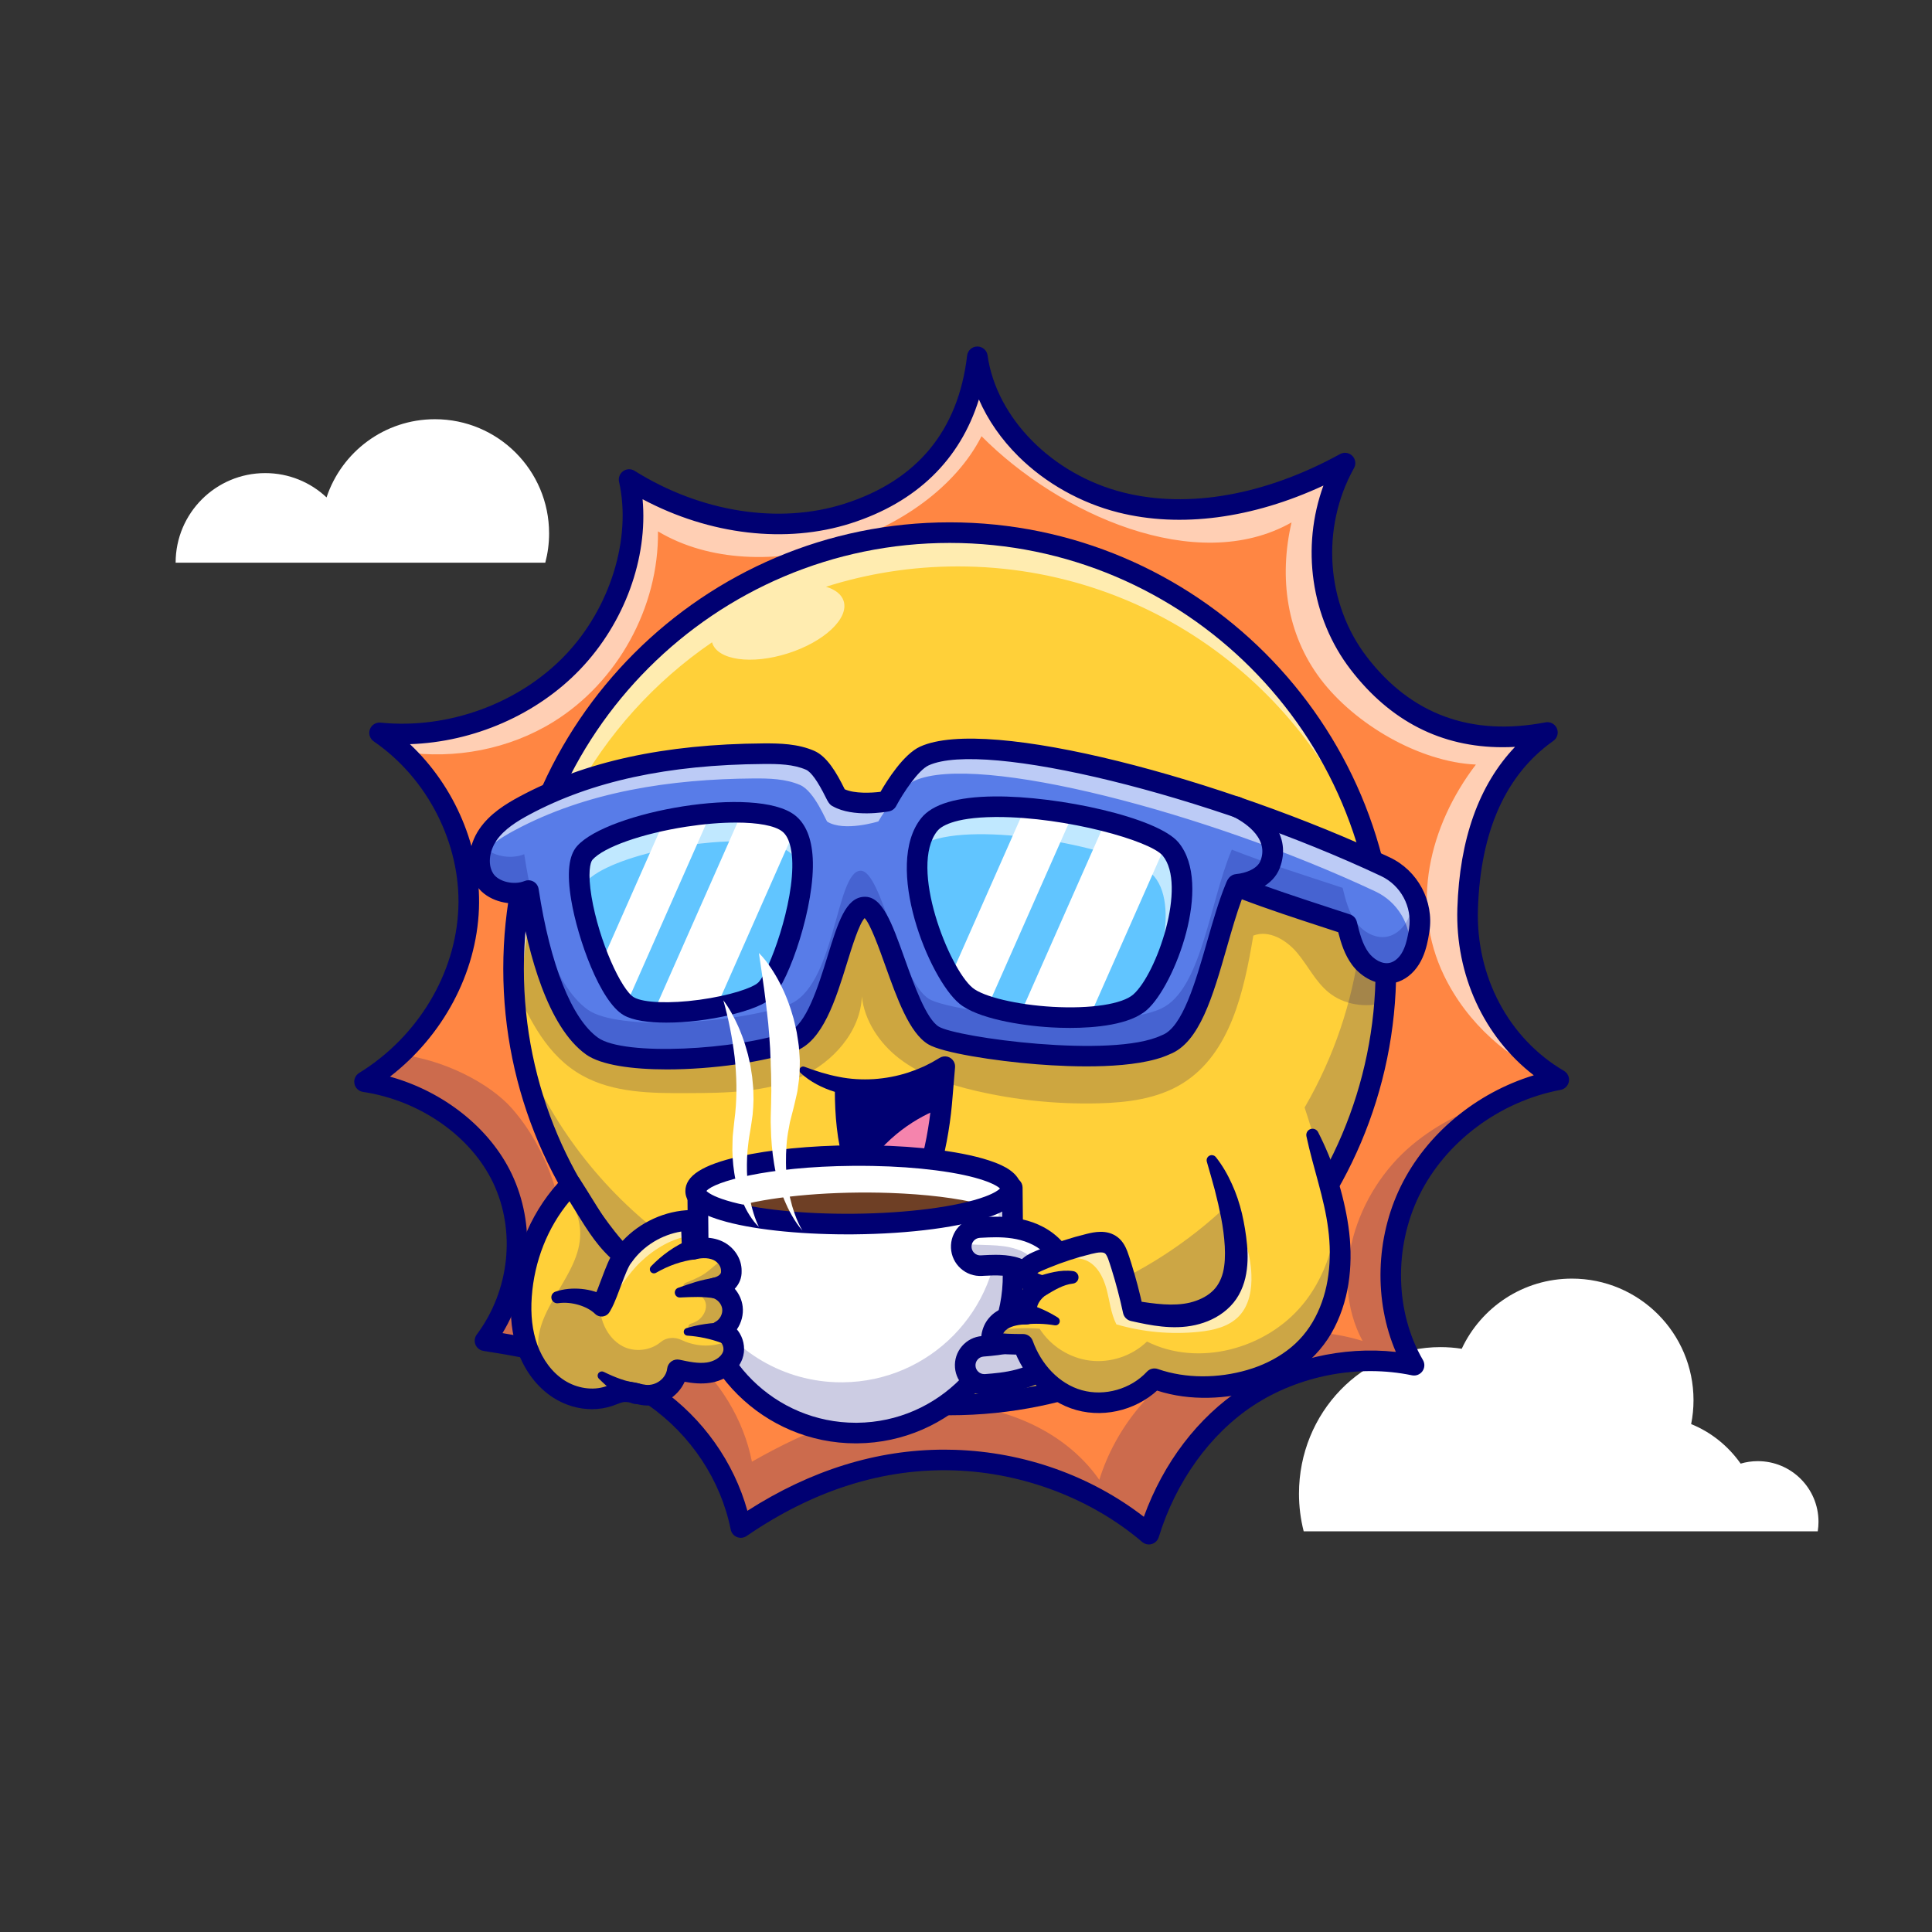 <?xml version="1.0" encoding="utf-8"?>
<!-- Generator: Adobe Illustrator 27.5.0, SVG Export Plug-In . SVG Version: 6.00 Build 0)  -->
<svg version="1.1" id="Layer_1" xmlns="http://www.w3.org/2000/svg" xmlns:xlink="http://www.w3.org/1999/xlink" x="0px" y="0px"
	 viewBox="0 0 4000 4000" style="enable-background:new 0 0 4000 4000;" xml:space="preserve">
<rect x="0" y="0" width="4000" height="4000" fill="#333333" stroke="none"/>
<g>
	<!-- <rect style="fill:#37DBFF;" width="4000" height="4000"/> -->
	<g>
		<path style="fill:#FFFFFF;" d="M3639.362,3025.142c-12.361,0-24.296,1.811-35.538,5.115
			c-25.728-36.486-61.198-65.143-102.474-81.823c3.186-15.994,4.886-32.524,4.886-49.455c0-139.041-112.714-251.755-251.755-251.755
			c-100.963,0-187.998,59.459-228.122,145.247c-0.018-0.003-0.035-0.007-0.053-0.009c-14.333-2.238-28.985-3.41-43.904-3.41
			c-161.816,0-292.995,135.868-292.995,303.438c0,26.96,3.41,53.122,9.75,77.95h816.165h132.512h115.62
			c1.012-6.393,1.545-13,1.545-19.714C3765,3081.354,3708.735,3025.142,3639.362,3025.142z"/>
		<g>
			<g>
				<path style="fill:#FF8643;" d="M3227.204,2235.516c-0.664,0.133-1.374,0.266-2.038,0.399
					c-38.725,7.444-76.21,20.381-111.346,37.927c-84.141,41.871-154.59,110.017-194.645,191.942
					c-57.157,116.796-51.22,258.448,8.463,360.8c-116.84-24.369-245.067,0.177-344.937,65.93
					c-99.87,65.709-169.744,171.738-204.082,283.792c-109.131-93.224-253.707-148.387-401.873-153.305
					c-148.121-4.874-298.724,40.586-442.991,139.57c-21.534-107.447-86.356-205.677-178.339-270.146
					c-91.983-64.512-210.241-94.775-351.273-116.619c72.266-96.901,86.622-229.515,36.2-335.81
					c-50.378-106.25-163.585-182.105-285.609-200.405c26.407-16.261,50.954-35.18,73.285-56.227
					c84.761-79.799,137.931-190.17,142.273-302.49c4.697-121.005-47.321-241.301-135.449-324.068
					c-15.286-14.356-31.68-27.559-49.005-39.478c146.039,14.71,299.743-41.472,399.879-146.261
					c100.18-104.744,144.267-255.302,116.796-378.257c133.146,83.432,302.668,118.258,452.606,70.361
					c149.894-47.941,248.258-153.926,268.373-324.467c20.692,145.551,147.989,264.075,296.952,301.604
					c148.963,37.485,313.301,1.418,464.258-81.526c-72.753,130.221-61.278,297.661,28.402,414.324
					c89.679,116.751,216.932,176.7,390.663,143.38c-120.208,84.849-160.661,223.932-165.18,364.831
					C3034.11,2022.218,3101.768,2162.054,3227.204,2235.516z"/>
			</g>
			<g style="opacity:0.2;">
				<path style="fill:#000072;" d="M2919.175,2465.785c-57.157,116.796-51.22,258.448,8.463,360.8
					c-116.84-24.369-245.067,0.177-344.937,65.93c-99.87,65.709-169.744,171.738-204.082,283.792
					c-109.131-93.224-253.707-148.387-401.873-153.305c-148.121-4.874-298.724,40.586-442.991,139.57
					c-21.534-107.447-86.356-205.677-178.339-270.146c-91.983-64.512-210.241-94.775-351.273-116.619
					c72.266-96.901,86.622-229.515,36.2-335.81c-50.378-106.25-163.585-182.105-285.609-200.405
					c26.407-16.261,50.954-35.18,73.285-56.227c88.572,9.969,185.03,58.265,231.952,111.612
					c95.129,108.156,122.6,260.974,118.169,404.93c179.403,8.241,344.007,150.115,378.656,326.372
					c114.669-65.487,241.124-117.283,373.162-120.296c132.038-3.057,270.5,49.492,346.045,157.825
					c33.851-108.909,112.188-203.24,213.077-256.454c100.845-53.214,222.958-64.645,331.955-31.104
					c-71.336-133.013-13.514-308.738,102.307-405.551c55.518-46.39,120.872-77.45,190.48-96.857
					C3029.679,2315.714,2959.229,2383.859,2919.175,2465.785z"/>
			</g>
			<g style="opacity:0.6;">
				<path style="fill:#FFFFFF;" d="M3227.204,2235.516c-0.664,0.133-1.374,0.266-2.038,0.399
					c-101.199-40.453-188.043-117.859-235.497-216.178c-69.785-144.532-31.313-309.099,65.987-436.794
					c-117.017-5.317-250.486-83.337-321.29-176.65s-86.755-210.526-60.392-324.663c-197.392,111.612-482.146-17.527-641.832-178.498
					c-106.339,208.88-457.182,324.157-669.86,197.037c1.861,156.761-83.21,311.751-216.444,394.296
					c-91.806,56.936-204.259,78.071-310.997,62.341c-15.286-14.356-31.68-27.559-49.005-39.478
					c146.039,14.71,299.743-41.472,399.879-146.261c100.18-104.744,144.267-255.302,116.796-378.257
					c133.146,83.432,302.668,118.258,452.606,70.361c149.894-47.941,248.258-153.926,268.373-324.467
					c20.692,145.551,147.989,264.075,296.952,301.604c148.963,37.485,313.301,1.418,464.258-81.526
					c-72.753,130.221-61.278,297.661,28.402,414.324c89.679,116.751,216.932,176.7,390.663,143.38
					c-120.208,84.849-160.661,223.932-165.18,364.831C3034.11,2022.218,3101.768,2162.054,3227.204,2235.516z"/>
			</g>
			<g>
				<path style="fill:#FFD039;" d="M2869.373,2005.78c0,23.66-0.93,47.144-2.703,70.361
					c-35.889,465.854-425.268,832.679-900.337,832.679c-487.742,0-885.184-386.719-902.42-870.252
					c-0.443-10.9-0.62-21.8-0.62-32.788c0-68.722,7.665-135.671,22.243-200.006c91.008-402.493,450.789-703.034,880.798-703.034
					c454.91,0,831.217,336.341,893.869,773.927C2866.227,1918.847,2869.373,1961.959,2869.373,2005.78z"/>
			</g>
			<g style="opacity:0.2;">
				<path style="fill:#05015B;" d="M2869.373,2005.78c0,23.66-0.93,47.144-2.703,70.361c-39.921,10.634-84.318,4.431-116.087-21.667
					c-26.939-22.065-42.447-54.853-64.778-81.571c-22.375-26.718-58.487-48.384-90.964-35.845
					c-19.23,115.201-47.365,244.314-146.526,305.991c-51.574,32.079-114.492,39.833-175.194,41.295
					c-85.071,2.083-170.364-6.69-253.22-26.009c-56.404-13.115-112.941-31.813-158.755-67.304
					c-40.409-31.326-71.469-77.805-76.786-128.094c-2.481,71.735-59.151,136.291-125.968,166.288
					c-73.019,32.876-155.875,33.718-235.94,33.984c-74.26,0.31-152.242-0.354-217.065-36.51
					c-72.355-40.32-108.599-114.536-141.475-188.131c-0.443-10.9-0.62-21.8-0.62-32.788c0-68.722,7.665-135.671,22.243-200.006
					c23.04-15.862,49.802-28.977,76.52-39.7c126.41-50.6,261.904-102.13,395.315-74.836c64.557,13.248,130.797,44.662,193.36,23.97
					c40.365-13.292,71.114-46.39,109.618-64.379c68.589-32.123,149.052-12.229,221.939,8.197
					c259.29,72.532,518.624,145.109,777.915,217.641C2866.227,1918.847,2869.373,1961.959,2869.373,2005.78z"/>
			</g>
			<g style="opacity:0.6;">
				<path style="fill:#FFFFFF;" d="M2850.631,1823.718c-109.086-376.086-456.062-651.017-867.328-651.017
					c-95.218,0-187.024,14.755-273.203,42.093c18.919,5.627,32.123,15.596,36.554,29.509
					c11.476,35.934-40.187,84.495-115.378,108.421c-75.146,23.926-145.374,14.134-156.806-21.844
					c-0.133-0.355-0.222-0.709-0.31-1.063c-237.845,162.655-393.898,436.079-393.898,745.924c0,59.683,5.849,117.948,16.881,174.396
					c-23.217-80.02-35.712-164.56-35.712-252.068c0-498.73,404.31-903.04,903.04-903.04
					C2403.563,1095.03,2769.414,1408.42,2850.631,1823.718z"/>
			</g>
			<g style="opacity:0.2;">
				<path style="fill:#000072;" d="M2875.253,1993.209c0,498.73-404.31,903.041-903.04,903.041
					c-424.514,0-780.617-292.92-877.209-687.659c140.988,315.029,457.214,534.531,824.659,534.531
					c498.73,0,903.04-404.31,903.04-903.04c0-74.216-8.95-146.349-25.832-215.381
					C2847.25,1737.198,2875.253,1861.925,2875.253,1993.209z"/>
			</g>
			<g>
				<path style="fill:#000072;" d="M1966.325,2930.146c-509.69,0-924.352-414.663-924.352-924.353s414.662-924.353,924.352-924.353
					s924.355,414.663,924.355,924.353S2476.015,2930.146,1966.325,2930.146z M1966.325,1124.067
					c-486.185,0-881.727,395.539-881.727,881.726s395.542,881.726,881.727,881.726c486.187,0,881.729-395.54,881.729-881.726
					S2452.512,1124.067,1966.325,1124.067z"/>
			</g>
			<g>
				<path style="fill:#000072;" d="M2378.635,3197.619c-5.015,0-9.937-1.77-13.848-5.11
					c-104.734-89.48-246.418-143.496-388.728-148.196c-147.034-4.895-291.812,40.84-430.254,135.821
					c-5.903,4.053-13.447,4.868-20.08,2.173c-6.631-2.695-11.469-8.54-12.875-15.559
					c-20.431-101.975-82.271-195.608-169.663-256.892c-96.719-67.82-227.314-95.171-342.307-112.981
					c-7.389-1.145-13.636-6.077-16.466-12.998c-2.828-6.919-1.825-14.817,2.645-20.808c67.942-91.064,81.303-214.292,34.037-313.936
					c-45.93-96.833-151.722-170.808-269.517-188.459c-8.853-1.326-15.931-8.042-17.723-16.812s2.087-17.722,9.709-22.415
					c121.473-74.776,200.189-205.588,205.43-341.396c5.138-133.15-63.64-268.621-175.219-345.125
					c-8.03-5.505-11.309-15.754-7.964-24.897c3.344-9.145,12.452-14.839,22.147-13.887c139.972,14.07,286.488-39.497,382.372-139.79
					c92.872-97.136,137.627-241.357,111.368-358.872c-1.875-8.391,1.475-17.085,8.494-22.048c7.02-4.966,16.334-5.227,23.619-0.662
					c137.058,85.845,299.6,111.304,434.795,68.091c149.997-47.942,235.361-151.121,253.723-306.667
					c1.255-10.635,10.205-18.687,20.913-18.813c0.085,0,0.171-0.003,0.254-0.003c10.598,0,19.604,7.798,21.099,18.315
					c18.491,130.178,134.063,246.936,281.05,283.933c134.443,33.848,293.823,5.61,448.779-79.504
					c8.337-4.578,18.689-3.083,25.386,3.662s8.118,17.112,3.481,25.413c-68.926,123.379-58.196,280.488,26.704,390.945
					c91.68,119.321,216.089,164.876,369.761,135.41c9.856-1.892,19.7,3.354,23.625,12.59c3.928,9.236,0.879,19.963-7.319,25.752
					c-98.44,69.495-150.979,186.614-156.157,348.108c-4.48,139.773,63.755,268.181,178.076,335.11
					c7.676,4.495,11.755,13.281,10.232,22.043s-8.328,15.657-17.068,17.297c-126.213,23.682-238.423,107.488-292.842,218.713
					c-52.91,108.152-49.868,241.873,7.749,340.667c4.241,7.273,3.804,16.36-1.116,23.191s-13.406,10.139-21.641,8.411
					c-111.033-23.12-233.972,0.374-328.875,62.861c-89.16,58.708-160.386,157.942-195.413,272.253
					c-2.104,6.868-7.527,12.214-14.421,14.221C2382.629,3197.338,2380.625,3197.619,2378.635,3197.619z M1954.787,3001.337
					c7.554,0,15.112,0.125,22.678,0.374c143.264,4.731,280.791,53.733,390.718,138.652
					c40.747-112.288,111.956-205.852,202.798-265.669c92.314-60.781,208.821-87.959,318.967-75.679
					c-45.342-105.364-42.371-235.391,10.071-342.581c53.225-108.792,156.184-193.835,275.491-230.149
					c-102.939-79.39-162.629-207.642-158.206-345.652c4.607-143.701,44.709-255.794,119.397-334.309
					c-8.635,0.478-17.19,0.715-25.637,0.715c-127.009,0.007-232.617-53.879-314.863-160.925
					c-82.473-107.3-102.544-253.787-56.177-380.813c-147.004,68.267-295.942,88.091-424.783,55.662
					c-77.339-19.468-150.632-60.596-206.382-115.808c-35.903-35.557-63.589-75.51-82.158-118.142
					c-38.984,125.178-129.324,213.047-265.115,256.448c-134.182,42.883-292.405,24.019-431.205-49.893
					c11.172,121.829-36.971,255.732-129.241,352.241c-89.95,94.084-220.614,150.535-352.452,154.89
					c92.972,87.292,147.759,215.056,142.899,340.996c-5.157,133.667-74.532,262.766-184.181,347.378
					c111.036,30.808,206.964,106.421,252.202,201.792c49.146,103.608,41.016,229.351-19.238,329.209
					c111.365,18.821,232.819,48.638,327.289,114.883c87.528,61.375,151.813,152.339,179.723,252.986
					C1678.61,3043.859,1815.429,3001.337,1954.787,3001.337z"/>
			</g>
			<g>
				<g>
					<path style="fill:#000072;" d="M1749.749,2256.93c0,85.16,12.761,142.317,30.883,179.181
						c26.718,54.41,65.044,64.556,91.23,55.075c25.256-9.172,59.461-43.599,77.007-197.17c2.88-25.123,5.317-53.435,7.178-85.337
						c-86.844,55.917-207.317,60.968-294.426,6.38L1749.749,2256.93z"/>
				</g>
				<g>
					<path style="fill:#F584AD;" d="M1948.869,2294.015c-17.546,153.571-51.752,187.999-77.007,197.17
						c-26.186,9.482-64.512-0.665-91.23-55.075C1832.472,2350.552,1902.7,2311.384,1948.869,2294.015z"/>
				</g>
				<g>
					<path style="fill:#000072;" d="M1771.062,2256.93c0.077,24.584,1.072,49.093,3.813,73.153
						c2.716,24.037,7.105,47.722,14.224,69.865c7.121,21.952,17.379,42.783,31.42,56.968c13.776,14.408,31.721,19.672,45.448,13.627
						c6.674-2.706,13.073-8.708,18.909-17.013c5.788-8.328,10.564-18.612,14.796-29.233c8.269-21.581,14.003-45.247,18.552-69.209
						c4.54-24.004,8.04-48.492,10.288-73.241l6.258-74.385l0.002-0.023l32.814,19.16c-5.966,3.604-11.89,7.3-17.93,10.789
						l-18.708,9.275l-19.267,7.935l-19.789,6.39c-26.64,7.593-54.244,11.414-81.775,11.364c-27.527,0.07-55.017-3.906-81.311-11.677
						c-26.172-8-51.201-20.748-71.211-39.188c-3.133-2.887-3.333-7.767-0.445-10.901c2.196-2.383,5.545-3.069,8.402-1.99
						l0.098,0.039c23.793,9.014,47.094,16.259,71.012,20.85c23.823,4.838,48.218,6.161,72.323,4.708
						c24.111-1.581,47.948-6.096,70.779-13.409l16.91-6.029l16.504-6.949l15.941-8.06c5.066-3.102,10.249-5.996,15.39-8.983
						l1.404-0.815c10.009-5.817,22.839-2.418,28.655,7.59c2.264,3.896,3.13,8.215,2.756,12.385l-0.002,0.024l-6.432,76.476
						c-2.33,25.494-5.954,51.036-10.788,76.61c-4.888,25.565-10.943,51.188-20.724,76.769
						c-5.114,12.767-10.899,25.587-19.496,38.051c-2.35,3.079-4.494,6.188-7.091,9.186c-2.77,2.953-5.211,5.997-8.501,8.727
						c-5.987,5.668-13.627,10.604-21.811,14.077c-8.236,3.467-17.032,5.347-25.787,5.742c-8.771,0.317-17.43-0.956-25.578-3.322
						c-8.232-2.303-15.588-6.162-22.526-10.35c-6.66-4.459-12.959-9.359-18.225-14.868c-10.819-10.876-19.04-23.115-25.727-35.607
						c-6.765-12.502-11.855-25.394-16.084-38.34c-8.324-25.931-13.065-52.142-16.031-78.213
						c-2.966-26.089-4.003-52.084-4.083-77.952c-0.037-11.771,9.475-21.343,21.246-21.379s21.342,9.475,21.379,21.246
						L1771.062,2256.93z"/>
				</g>
			</g>
			<g>
				<g>
					<path style="fill:#FFFFFF;" d="M1446.164,2644.318l-1.63-179.42l651.31-5.936l1.63,179.42
						c1.642,179.865-142.842,326.958-322.663,328.603l0,0C1594.901,2968.623,1447.806,2824.184,1446.164,2644.318z"/>
				</g>
				<g style="opacity:0.2;">
					<path style="fill:#000072;" d="M1778.478,2967.252c-9.114,0.091-18.11-0.209-27.037-0.86
						c-153.607-11.194-277.942-129.008-298.595-280.271c50.757,97.836,149.706,166.532,265.177,174.947
						c8.926,0.65,17.923,0.95,27.037,0.86c179.821-1.645,324.305-148.738,322.663-328.603l-0.664-73.794l32.452-0.301l1.63,179.42
						C2102.783,2818.515,1958.299,2965.607,1778.478,2967.252z"/>
				</g>
				<g>
					<path style="fill:#000072;" d="M1771.796,2988.31c-189.885,0-345.208-153.555-346.945-343.797v-0.002l-1.628-179.419
						c-0.108-11.77,9.347-21.396,21.117-21.504l651.309-5.938c0.066-0.002,0.132-0.002,0.195-0.002
						c5.583,0,10.945,2.192,14.932,6.106c4.033,3.962,6.328,9.363,6.379,15.015l1.628,179.421
						c1.748,191.296-152.471,348.354-343.777,350.105C1773.945,2988.305,1772.858,2988.31,1771.796,2988.31z M1467.475,2644.123
						c1.523,166.86,137.781,301.563,304.326,301.563c0.943,0,1.875-0.005,2.818-0.012
						c167.803-1.536,303.076-139.299,301.543-307.095l-1.436-158.11l-608.687,5.549l1.437,158.108L1467.475,2644.123z"/>
				</g>
				<g>
					<path style="fill:#FFFFFF;" d="M2046.842,2497.373c-56.806,21.139-160.768,35.864-279.725,36.88
						c-111.311,0.951-209.689-10.35-268.708-28.333c-36.549-11.149-57.986-24.839-58.098-39.774
						c-0.345-39.164,145.465-72.164,325.633-73.695c8.356-0.057,16.621-0.077,24.787,0.029c5.553,0.005,11.102,0.054,16.557,0.185
						c48.402,0.906,93.48,4.147,132.914,9.242c91.502,11.777,152.341,33.448,152.545,58.696
						C2092.845,2473.893,2076.112,2486.49,2046.842,2497.373z"/>
				</g>
				<g>
					<path style="fill:#6E3F25;" d="M2046.842,2497.373c-56.806,21.139-160.768,35.864-279.725,36.88
						c-111.311,0.951-209.689-10.35-268.708-28.333c56.806-21.139,160.768-35.864,279.724-36.88
						c29.116-0.233,57.331,0.313,84.196,1.693c0.047-0.041,0.136-0.035,0.177,0.013c2.247,0.253,4.504,0.373,6.682,0.354
						c0.136-0.034,0.224-0.028,0.357-0.018C1942.337,2475.053,2004.645,2484.48,2046.842,2497.373z"/>
				</g>
				<g>
					<path style="fill:#000072;" d="M1754.426,2555.622c-104.255,0-201.536-10.823-262.229-29.314
						c-18.038-5.503-72.916-22.241-73.197-60.002c-0.28-31.733,35.223-54.592,111.732-71.907
						c62.949-14.246,146.418-22.507,235.032-23.259c8.538-0.059,16.941-0.076,25.242,0.029c5.466,0.002,11.182,0.054,16.799,0.19
						c48.298,0.904,93.801,4.07,135.129,9.409c47.319,6.091,87.19,14.905,115.291,25.488c13.743,5.176,55.566,20.927,55.835,54.172
						c0.254,34.597-44.939,51.399-59.79,56.919c-61.594,22.92-168.875,37.207-286.968,38.218
						C1763,2555.602,1758.705,2555.622,1754.426,2555.622z M1462.607,2465.79c3.17,3.235,13.195,10.952,42.019,19.744
						c59.265,18.057,157.271,28.301,262.312,27.41c111.721-0.957,216.125-14.578,272.471-35.544l0.007-0.003
						c20.388-7.58,28.184-13.801,30.945-16.684c-7.498-7.712-41.563-25.916-132.878-37.668c-39.797-5.142-83.73-8.193-130.591-9.07
						c-5.408-0.129-10.791-0.176-16.179-0.181c-8.281-0.11-16.411-0.09-24.624-0.032
						C1586.486,2415.287,1478.05,2446.94,1462.607,2465.79z"/>
				</g>
			</g>
			<g>
				<g>
					<path style="fill:#587CE8;" d="M1677.128,1574.011c-30.041-12.982-63.803-13.78-96.547-13.558
						c-170.541,1.196-344.76,26.851-495.008,107.58c-28.534,15.33-56.847,33.319-75.191,59.949
						c-18.344,26.673-24.635,63.936-7.577,91.452c17.059,27.515,60.968,36.82,91.274,24.369
						c18.786,123.353,58.752,269.924,131.683,322.03c62.341,44.574,304.972,28.889,413.748-9.748
						c99.161-35.225,99.035-275.94,150.521-278.067c44.707-1.861,79.216,227.379,142.665,265.794
						c42.225,25.521,371.987,70.558,480.763,19.249c82.017-38.928,99.183-216.419,144.023-324.885
						c0.532-1.285,1.063-2.526,1.551-3.81c72.399,28.534,146.792,51.885,229.426,79.09c6.159,24.99,12.672,50.733,27.958,71.424
						c15.286,20.736,41.738,35.402,66.728,29.11c15.552-3.899,28.446-15.375,36.864-29.066c8.419-13.647,12.805-29.421,15.907-45.15
						c0.931-4.741,1.772-9.526,2.481-14.267c8.33-54.41-20.337-107.713-70.184-131.107
						c-346.089-162.654-825.412-288.179-954.437-229.161c-36.067,16.483-74.659,84.141-74.659,84.141s-70.361,22.109-105.674,0.62
						C1731.317,1649.866,1707.169,1586.994,1677.128,1574.011z"/>
				</g>
				<g style="opacity:0.6;">
					<path style="fill:#FFFFFF;" d="M2857.928,1794.399c-346.089-162.655-825.412-288.179-954.437-229.161
						c-36.067,16.483-74.659,84.141-74.659,84.141s-70.361,22.109-105.674,0.62c-2.127-0.133-26.275-63.006-56.316-75.988
						c-30.041-12.982-63.803-13.78-96.547-13.558c-170.541,1.196-344.76,26.851-495.009,107.58
						c-28.534,15.331-56.847,33.32-75.19,59.949c-12.503,18.18-19.387,41.276-17.115,62.855c2.04-4.022,4.312-7.911,6.838-11.585
						c18.344-26.629,46.656-44.618,75.191-59.949c150.248-80.729,324.467-106.383,495.008-107.58
						c32.744-0.221,66.506,0.576,96.547,13.558c30.041,12.982,54.189,75.855,56.315,75.988c35.314,21.489,105.675-0.62,105.675-0.62
						s38.592-67.658,74.659-84.141c129.025-59.018,608.348,66.506,954.437,229.161c46.227,21.696,74.183,69.12,71.362,119.29
						c2.86-8.184,4.941-16.686,6.617-25.186c0.931-4.741,1.772-9.526,2.481-14.267
						C2936.442,1871.096,2907.774,1817.793,2857.928,1794.399z"/>
				</g>
				<g style="opacity:0.2;">
					<path style="fill:#000072;" d="M2929.656,1850.365c-0.704,4.695-1.535,9.432-2.457,14.126
						c-3.102,15.729-7.488,31.503-15.907,45.15c-8.418,13.691-21.312,25.167-36.864,29.066c-24.99,6.292-51.441-8.374-66.728-29.11
						c-15.286-20.692-21.799-46.435-27.958-71.424c-82.634-27.205-157.027-50.555-229.426-79.09
						c-0.487,1.285-1.019,2.526-1.551,3.81c-44.84,108.466-62.006,285.957-144.023,324.885
						c-108.776,51.309-438.538,6.273-480.763-19.249c-63.449-38.415-97.959-267.655-142.665-265.794
						c-51.486,2.127-51.359,242.842-150.521,278.067c-108.776,38.637-351.406,54.322-413.748,9.748
						c-72.931-52.106-112.897-198.677-131.683-322.03c-27.8,11.421-66.985,4.489-86.453-17.964
						c-6.958,21.751-6.426,45.639,5.456,64.804c17.059,27.515,60.968,36.82,91.274,24.369
						c18.787,123.353,58.752,269.924,131.683,322.03c62.341,44.574,304.972,28.889,413.748-9.748
						c99.161-35.225,99.034-275.94,150.52-278.067c44.707-1.861,79.216,227.379,142.665,265.794
						c42.226,25.521,371.987,70.557,480.764,19.249c82.017-38.928,99.183-216.419,144.023-324.885
						c0.532-1.285,1.063-2.526,1.551-3.81c72.399,28.534,146.792,51.885,229.427,79.09c6.159,24.99,12.672,50.733,27.958,71.424
						c15.286,20.736,41.738,35.402,66.728,29.11c15.552-3.899,28.446-15.375,36.864-29.066c8.419-13.647,12.805-29.421,15.906-45.15
						c0.931-4.741,1.773-9.526,2.481-14.267C2943.761,1896.587,2939.776,1872.007,2929.656,1850.365z"/>
				</g>
				<g>
					<path style="fill:#000072;" d="M1380.715,2214.115c-72.272,0.002-136.707-9.038-167.347-30.947
						c-80.682-57.642-119.446-212.297-136.671-313.318c-34.003,3.735-73.048-8.611-92.004-39.187
						c-20.075-32.378-16.807-78.496,8.13-114.758c21.428-31.108,53.812-51.145,82.665-66.646
						c135.234-72.663,300.404-108.684,504.945-110.117c34.727-0.227,71.47,0.752,105.151,15.303c0,0.002,0,0.002,0,0.002
						c26.76,11.565,46.489,45.693,62.261,77.551c0.369,0.745,0.713,1.443,1.03,2.087c20.398,9.326,54.783,7.681,74.153,5.298
						c13.215-22.988,47.468-77.8,81.892-93.53c140.53-64.287,629.28,68.018,972.361,229.255
						c58.062,27.254,91.86,90.427,82.185,153.623c-0.71,4.758-1.599,9.88-2.634,15.144c-2.966,15.039-7.766,34.543-18.684,52.239
						c-12.207,19.854-29.905,33.555-49.817,38.547c-35.94,9.045-70.635-12.131-89.067-37.136c-15.4-20.85-22.859-44.99-28.63-67.498
						c-9.866-3.237-19.617-6.423-29.265-9.578c-59.233-19.363-115.542-37.769-170.278-58.569
						c-10.918,29.368-20.679,63.428-30.918,99.165c-29.143,101.707-56.675,197.8-118.396,221.653
						c-68.23,31.667-201.677,26.633-275.337,20.793c-87.161-6.914-195.554-23.787-224.766-41.443
						c-38.94-23.574-64.346-94.602-88.916-163.289c-12.341-34.502-30.557-85.425-42.605-97.942
						c-11.282,11.399-26.279,59.88-36.433,92.708c-23.569,76.199-50.286,162.566-107.102,182.651
						C1583.488,2198.6,1475.382,2214.115,1380.715,2214.115z M1094.079,1822.489c3.634,0,7.255,0.93,10.498,2.764
						c5.691,3.223,9.589,8.877,10.573,15.342c23.896,156.895,68.728,269.119,123.003,307.896
						c54.105,38.684,288.109,25.203,394.225-12.488c36.66-12.961,62.068-95.098,80.62-155.071
						c22.021-71.194,37.932-122.632,76.155-124.209c37.351-1.614,56.897,52.651,83.738,127.683
						c19.993,55.891,44.875,125.449,70.845,141.172c37.078,22.412,358.486,66.389,460.632,18.208
						c0.532-0.252,1.077-0.481,1.631-0.688c42.188-15.769,69.287-110.347,93.196-193.792
						c11.897-41.521,24.199-84.453,38.594-119.272l0.366-0.884c0.325-0.779,0.649-1.541,0.945-2.327
						c2.019-5.334,6.091-9.636,11.306-11.946c5.212-2.31,11.133-2.429,16.443-0.342c59.8,23.569,121.958,43.889,187.764,65.4
						c13.296,4.346,26.79,8.757,40.513,13.274c6.973,2.295,12.271,8.018,14.028,15.144c5.605,22.739,11.401,46.252,24.409,63.862
						c9.67,13.123,27.661,25.295,44.382,21.106c8.936-2.241,17.644-9.37,23.911-19.561c7.344-11.904,10.886-26.621,13.152-38.115
						c0.864-4.4,1.653-8.865,2.312-13.286c6.848-44.729-17.073-89.385-58.159-108.669
						c-357.781-168.147-821.655-281.619-936.519-229.07c-21.436,9.795-52.646,56.914-67.285,84.314
						c-3.052,5.713-8.54,9.734-14.91,10.918c-7.61,1.416-74.353,12.898-115.676-10.244c-7.456-3.203-11.074-10.515-15.125-18.699
						c-16.56-33.45-30.347-52.742-40.972-57.336l0,0c-26.104-11.279-56.472-12.041-87.949-11.809
						c-197.424,1.387-356.093,35.745-485.063,105.044c-24.364,13.088-51.462,29.651-67.727,53.262
						c-12.471,18.135-19.993,47.202-7.014,68.132c10.624,17.139,42.848,25.005,65.062,15.886
						C1088.585,1823.019,1091.336,1822.489,1094.079,1822.489z M1750.903,1638.036h0.049H1750.903z M1734.851,1628.732
						c3.228,0.215,6.365,1.16,9.17,2.764C1741.545,1630.068,1738.481,1628.971,1734.851,1628.732z M1734.809,1628.73
						c0.007,0.002,0.015,0.002,0.024,0.002C1734.824,1628.732,1734.816,1628.732,1734.809,1628.73z"/>
				</g>
				<g>
					<path style="fill:#61C5FF;" d="M2360.673,2074.767c-19.894,17.635-59.107,27.338-104.965,30.705
						c-45.371,3.412-97.167,0.665-143.026-6.558c-24.945-3.899-48.118-9.172-67.525-15.463
						c-19.584-6.336-35.402-13.78-45.283-21.977c-9.969-8.286-21.002-22.065-31.99-39.7
						c-50.688-81.216-100.801-243.251-44.042-314.498c27.161-34.073,108.643-41.738,198.455-34.693
						c32.567,2.57,66.24,7.045,98.807,12.938c23.439,4.209,46.346,9.172,67.88,14.578c55.385,14.046,101.554,31.37,124.506,48.517
						c4.165,3.101,7.576,6.203,10.146,9.305C2484.824,1831.826,2412.646,2028.554,2360.673,2074.767z"/>
					<path style="opacity:0.6;fill:#FFFFFF;" d="M2404.923,1967.054c13.115-59.018,12.982-118.435-14.976-152.198
						c-2.57-3.102-5.982-6.203-10.147-9.305c-22.951-17.147-69.12-34.471-124.505-48.517c-21.534-5.406-44.441-10.368-67.88-14.578
						c-32.566-5.893-66.24-10.368-98.807-12.938c-89.812-7.045-171.295,0.62-198.455,34.693c-2.791,3.5-5.361,7.267-7.621,11.21
						c2.437-26.629,9.969-50.245,24.237-68.146c27.161-34.073,108.643-41.738,198.455-34.693c32.566,2.57,66.24,7.045,98.807,12.938
						c23.439,4.209,46.346,9.172,67.88,14.577c55.385,14.046,101.554,31.37,124.505,48.517c4.165,3.102,7.577,6.203,10.147,9.305
						C2443.692,1802.761,2431.729,1892.838,2404.923,1967.054z"/>
					<path style="fill:#61C5FF;" d="M1584.885,2049.334c-14.444,14.134-55.163,27.648-102.041,36.51
						c-43.245,8.197-91.673,12.495-129.512,9.703c-21.445-1.595-39.478-5.45-51.22-12.096c-1.817-1.019-3.633-2.304-5.494-3.766
						c-17.147-13.603-36.022-45.504-52.505-84.141c-35.756-83.609-60.525-198.943-33.497-229.515
						c24.458-27.692,91.009-52.505,165.003-67.924c31.547-6.557,64.38-11.432,95.927-14.09c22.597-1.861,44.485-2.614,64.69-2.083
						c42.625,1.152,77.805,8.153,96.458,22.73c4.874,3.811,9.083,8.463,12.584,13.868
						C1695.522,1794.874,1617.806,2017.034,1584.885,2049.334z"/>
					<path style="opacity:0.6;fill:#FFFFFF;" d="M1662.166,1821.928c-2.348-16.97-7-31.813-14.577-43.289
						c-3.5-5.406-7.71-10.058-12.583-13.868c-18.654-14.577-53.834-21.578-96.458-22.73c-20.204-0.532-42.093,0.221-64.69,2.083
						c-31.547,2.658-64.379,7.532-95.927,14.09c-73.994,15.419-140.545,40.231-165.003,67.924c-3.456,3.943-6.07,9.26-7.931,15.774
						c-5.494-38.415-3.943-70.184,8.419-84.185c24.458-27.693,91.009-52.505,165.003-67.924c31.547-6.558,64.38-11.432,95.927-14.09
						c22.597-1.861,44.485-2.614,64.689-2.083c42.624,1.152,77.805,8.153,96.458,22.73c4.874,3.81,9.083,8.463,12.583,13.868
						C1664.735,1735.527,1667.305,1776.822,1662.166,1821.928z"/>
					<defs>
						
							<filter id="Adobe_OpacityMaskFilter" filterUnits="userSpaceOnUse" x="1244.113" y="1684.015" width="227.433" height="395.67">
							<feFlood  style="flood-color:white;flood-opacity:1" result="back"/>
							<feBlend  in="SourceGraphic" in2="back" mode="normal"/>
						</filter>
					</defs>
					<mask maskUnits="userSpaceOnUse" x="1244.113" y="1684.015" width="227.433" height="395.67" id="SVGID_1_">
						<g style="filter:url(#Adobe_OpacityMaskFilter);">
							<defs>
								
									<filter id="Adobe_OpacityMaskFilter_00000115480318652421416340000000624490771018627998_" filterUnits="userSpaceOnUse" x="1244.113" y="1684.015" width="227.433" height="395.67">
									<feFlood  style="flood-color:white;flood-opacity:1" result="back"/>
									<feBlend  in="SourceGraphic" in2="back" mode="normal"/>
								</filter>
							</defs>
							<mask maskUnits="userSpaceOnUse" x="1244.113" y="1684.015" width="227.433" height="395.67" id="SVGID_1_">
								<g style="filter:url(#Adobe_OpacityMaskFilter_00000115480318652421416340000000624490771018627998_);">
								</g>
							</mask>
							
								<linearGradient id="SVGID_00000137822533800718171790000013502301080625764487_" gradientUnits="userSpaceOnUse" x1="1367.488" y1="1451.487" x2="1353.246" y2="2024.007">
								<stop  offset="0" style="stop-color:#FFFFFF"/>
								<stop  offset="1" style="stop-color:#000000"/>
							</linearGradient>
							<path style="mask:url(#SVGID_1_);fill:url(#SVGID_00000137822533800718171790000013502301080625764487_);" d="
								M1471.546,1684.015l-174.928,395.67c-17.147-13.603-36.022-45.504-52.505-84.141l131.506-297.439
								C1407.166,1691.548,1439.999,1686.674,1471.546,1684.015z"/>
						</g>
					</mask>
					
						<linearGradient id="SVGID_00000145780527973147169540000006934839623223429045_" gradientUnits="userSpaceOnUse" x1="1367.488" y1="1451.487" x2="1353.246" y2="2024.007">
						<stop  offset="0" style="stop-color:#FFFFFF"/>
						<stop  offset="1" style="stop-color:#FFFFFF"/>
					</linearGradient>
					<path style="fill:url(#SVGID_00000145780527973147169540000006934839623223429045_);" d="M1471.546,1684.015l-174.928,395.67
						c-17.147-13.603-36.022-45.504-52.505-84.141l131.506-297.439C1407.166,1691.548,1439.999,1686.674,1471.546,1684.015z"/>
					<defs>
						
							<filter id="Adobe_OpacityMaskFilter_00000166656893633388719130000010262988497542783912_" filterUnits="userSpaceOnUse" x="1353.332" y="1681.933" width="291.945" height="414.465">
							<feFlood  style="flood-color:white;flood-opacity:1" result="back"/>
							<feBlend  in="SourceGraphic" in2="back" mode="normal"/>
						</filter>
					</defs>
					
						<mask maskUnits="userSpaceOnUse" x="1353.332" y="1681.933" width="291.945" height="414.465" id="SVGID_00000083046900977144345730000014881745078210782127_">
						<g style="filter:url(#Adobe_OpacityMaskFilter_00000166656893633388719130000010262988497542783912_);">
							<defs>
								
									<filter id="Adobe_OpacityMaskFilter_00000038389439478690894740000014626320154886494849_" filterUnits="userSpaceOnUse" x="1353.332" y="1681.933" width="291.945" height="414.465">
									<feFlood  style="flood-color:white;flood-opacity:1" result="back"/>
									<feBlend  in="SourceGraphic" in2="back" mode="normal"/>
								</filter>
							</defs>
							
								<mask maskUnits="userSpaceOnUse" x="1353.332" y="1681.933" width="291.945" height="414.465" id="SVGID_00000083046900977144345730000014881745078210782127_">
								<g style="filter:url(#Adobe_OpacityMaskFilter_00000038389439478690894740000014626320154886494849_);">
								</g>
							</mask>
							
								<linearGradient id="SVGID_00000127729797541374630610000000801256064538225060_" gradientUnits="userSpaceOnUse" x1="1510.549" y1="1455.045" x2="1496.306" y2="2027.568">
								<stop  offset="0" style="stop-color:#FFFFFF"/>
								<stop  offset="1" style="stop-color:#000000"/>
							</linearGradient>
							
								<path style="mask:url(#SVGID_00000083046900977144345730000014881745078210782127_);fill:url(#SVGID_00000127729797541374630610000000801256064538225060_);" d="
								M1645.277,1718.531l-162.433,367.313c-43.245,8.197-91.673,12.495-129.512,9.703l182.903-413.615
								c42.625,1.152,77.805,8.153,96.458,22.73C1637.568,1708.473,1641.777,1713.125,1645.277,1718.531z"/>
						</g>
					</mask>
					
						<linearGradient id="SVGID_00000181804121750535556940000014417486881439957676_" gradientUnits="userSpaceOnUse" x1="1510.549" y1="1455.045" x2="1496.306" y2="2027.568">
						<stop  offset="0" style="stop-color:#FFFFFF"/>
						<stop  offset="1" style="stop-color:#FFFFFF"/>
					</linearGradient>
					<path style="fill:url(#SVGID_00000181804121750535556940000014417486881439957676_);" d="M1645.277,1718.531l-162.433,367.313
						c-43.245,8.197-91.673,12.495-129.512,9.703l182.903-413.615c42.625,1.152,77.805,8.153,96.458,22.73
						C1637.568,1708.473,1641.777,1713.125,1645.277,1718.531z"/>
					<defs>
						
							<filter id="Adobe_OpacityMaskFilter_00000084501584532757289480000017900354303408571039_" filterUnits="userSpaceOnUse" x="1967.883" y="1672.584" width="253.22" height="410.868">
							<feFlood  style="flood-color:white;flood-opacity:1" result="back"/>
							<feBlend  in="SourceGraphic" in2="back" mode="normal"/>
						</filter>
					</defs>
					
						<mask maskUnits="userSpaceOnUse" x="1967.883" y="1672.584" width="253.22" height="410.868" id="SVGID_00000129182015736555934130000011747034941259582118_">
						<g style="filter:url(#Adobe_OpacityMaskFilter_00000084501584532757289480000017900354303408571039_);">
							<defs>
								
									<filter id="Adobe_OpacityMaskFilter_00000072986766884047455030000003127671432225797033_" filterUnits="userSpaceOnUse" x="1967.883" y="1672.584" width="253.22" height="410.868">
									<feFlood  style="flood-color:white;flood-opacity:1" result="back"/>
									<feBlend  in="SourceGraphic" in2="back" mode="normal"/>
								</filter>
							</defs>
							
								<mask maskUnits="userSpaceOnUse" x="1967.883" y="1672.584" width="253.22" height="410.868" id="SVGID_00000129182015736555934130000011747034941259582118_">
								<g style="filter:url(#Adobe_OpacityMaskFilter_00000072986766884047455030000003127671432225797033_);">
								</g>
							</mask>
							
								<linearGradient id="SVGID_00000149362417016119589010000004853494585024938661_" gradientUnits="userSpaceOnUse" x1="2104.042" y1="1469.809" x2="2089.8" y2="2042.333">
								<stop  offset="0" style="stop-color:#FFFFFF"/>
								<stop  offset="1" style="stop-color:#000000"/>
							</linearGradient>
							
								<path style="mask:url(#SVGID_00000129182015736555934130000011747034941259582118_);fill:url(#SVGID_00000149362417016119589010000004853494585024938661_);" d="
								M2221.103,1685.521l-175.947,397.93c-19.584-6.336-35.402-13.78-45.283-21.977c-9.969-8.286-21.002-22.065-31.99-39.7
								l154.413-349.191C2154.863,1675.154,2188.537,1679.629,2221.103,1685.521z"/>
						</g>
					</mask>
					
						<linearGradient id="SVGID_00000015355196698326304270000013492623499671223994_" gradientUnits="userSpaceOnUse" x1="2104.042" y1="1469.809" x2="2089.8" y2="2042.333">
						<stop  offset="0" style="stop-color:#FFFFFF"/>
						<stop  offset="1" style="stop-color:#FFFFFF"/>
					</linearGradient>
					<path style="fill:url(#SVGID_00000015355196698326304270000013492623499671223994_);" d="M2221.103,1685.521l-175.947,397.93
						c-19.584-6.336-35.402-13.78-45.283-21.977c-9.969-8.286-21.002-22.065-31.99-39.7l154.413-349.191
						C2154.863,1675.154,2188.537,1679.629,2221.103,1685.521z"/>
					<defs>
						
							<filter id="Adobe_OpacityMaskFilter_00000100351588605822994470000011507349996551966363_" filterUnits="userSpaceOnUse" x="2112.682" y="1700.099" width="300.807" height="406.829">
							<feFlood  style="flood-color:white;flood-opacity:1" result="back"/>
							<feBlend  in="SourceGraphic" in2="back" mode="normal"/>
						</filter>
					</defs>
					
						<mask maskUnits="userSpaceOnUse" x="2112.682" y="1700.099" width="300.807" height="406.829" id="SVGID_00000013152953317376393120000002352578207169325739_">
						<g style="filter:url(#Adobe_OpacityMaskFilter_00000100351588605822994470000011507349996551966363_);">
							<defs>
								
									<filter id="Adobe_OpacityMaskFilter_00000162337167646008991520000013232695855603952809_" filterUnits="userSpaceOnUse" x="2112.682" y="1700.099" width="300.807" height="406.829">
									<feFlood  style="flood-color:white;flood-opacity:1" result="back"/>
									<feBlend  in="SourceGraphic" in2="back" mode="normal"/>
								</filter>
							</defs>
							
								<mask maskUnits="userSpaceOnUse" x="2112.682" y="1700.099" width="300.807" height="406.829" id="SVGID_00000013152953317376393120000002352578207169325739_">
								<g style="filter:url(#Adobe_OpacityMaskFilter_00000162337167646008991520000013232695855603952809_);">
								</g>
							</mask>
							
								<linearGradient id="SVGID_00000065793107943568154400000004858101330284934531_" gradientUnits="userSpaceOnUse" x1="2274.273" y1="1474.044" x2="2260.03" y2="2046.565">
								<stop  offset="0" style="stop-color:#FFFFFF"/>
								<stop  offset="1" style="stop-color:#000000"/>
							</linearGradient>
							
								<path style="mask:url(#SVGID_00000013152953317376393120000002352578207169325739_);fill:url(#SVGID_00000065793107943568154400000004858101330284934531_);" d="
								M2413.489,1748.616l-157.781,356.856c-45.371,3.412-97.167,0.665-143.026-6.558l176.301-398.816
								C2344.368,1714.145,2390.537,1731.469,2413.489,1748.616z"/>
						</g>
					</mask>
					
						<linearGradient id="SVGID_00000127744944730888882860000011610649853938120623_" gradientUnits="userSpaceOnUse" x1="2274.273" y1="1474.044" x2="2260.03" y2="2046.565">
						<stop  offset="0" style="stop-color:#FFFFFF"/>
						<stop  offset="1" style="stop-color:#FFFFFF"/>
					</linearGradient>
					<path style="fill:url(#SVGID_00000127744944730888882860000011610649853938120623_);" d="M2413.489,1748.616l-157.781,356.856
						c-45.371,3.412-97.167,0.665-143.026-6.558l176.301-398.816C2344.368,1714.145,2390.537,1731.469,2413.489,1748.616z"/>
				</g>
				<g>
					<g>
						<path style="fill:#000072;" d="M2215.063,2128.2c-14.888,0-27.991-0.51-37.908-1.074
							c-65.139-3.698-154.221-18.818-190.903-49.255c-63.103-52.361-157.49-285.442-79.087-383.86l-0.002,0.003
							c23.232-29.172,74.204-44.336,151.504-45.073c132.295-1.299,338.328,43.406,381.377,95.403
							c72.129,87.117-8.445,295.852-65.227,346.345C2339.489,2122.062,2266.621,2128.2,2215.063,2128.2z M2064.899,1691.537
							c-1.951,0-3.892,0.007-5.828,0.027c-86.824,0.825-111.841,20.557-118.564,29.001c0,0.002-0.002,0.002-0.002,0.002
							c-59.312,74.453,24.38,284.182,72.966,324.5c22.539,18.704,92.395,35.315,166.101,39.502
							c78.752,4.465,144.285-5.635,166.929-25.745c48.569-43.189,111.375-226.108,60.71-287.3
							C2381.823,1740.863,2208.068,1691.537,2064.899,1691.537z M1923.835,1707.289h0.049H1923.835z"/>
					</g>
					<g>
						<path style="fill:#000072;" d="M1379.288,2117.316c-36.72,0-68.835-4.587-87.723-15.337
							c-49.227-28.018-95.656-158.826-108.931-238.535c-9.235-55.449-5.31-91.934,12-111.538
							c63.263-71.641,370.898-126.772,451.179-64.028c22.126,17.292,34.524,47.075,36.853,88.516
							c5.459,97.273-49.214,255.181-82.864,288.176C1570.234,2093.556,1462.845,2117.316,1379.288,2117.316z M1523.618,1703.031
							c-30.403,0-65.527,2.808-102.755,8.555c-91.187,14.077-171.077,42.261-194.277,68.533c-4.567,5.173-10.109,27.07-1.906,76.323
							c15.423,92.612,62.04,193.735,87.968,208.491c19.895,11.323,74.265,13.345,135.293,5.017
							c64.493-8.792,111.002-25.015,122.02-35.818c21.804-21.382,75.247-164.509,70.146-255.349
							c-1.106-19.69-5.566-45.618-20.544-57.322l0,0C1604.03,1709.321,1569.113,1703.031,1523.618,1703.031z"/>
					</g>
				</g>
				<g>
					<path style="fill:#000072;" d="M2561.003,1852.223c-10.908,0-20.205-8.328-21.201-19.402
						c-1.057-11.721,7.59-22.083,19.314-23.137c20.635-1.86,44.297-11.138,50.649-27.671c19.299-50.198-40.479-83.569-59.26-92.603
						c-10.605-5.102-15.071-17.837-9.968-28.445c5.103-10.603,17.827-15.071,28.445-9.968
						c55.823,26.846,106.304,79.38,80.571,146.309c-13.796,35.916-53.789,51.873-86.614,54.829
						C2562.29,1852.194,2561.643,1852.223,2561.003,1852.223z"/>
				</g>
			</g>
			<g>
				<g>
					<path style="fill:#FFFFFF;" d="M2185.701,2812.406c-2.127,2.393-4.342,4.697-6.602,6.779
						c-40.896,39.478-101.288,44.175-138.152,46.966c-1.108,0.044-2.127,0.089-3.146,0.089c-20.426,0-37.75-15.729-39.345-36.466
						c-1.728-21.755,14.578-40.763,36.333-42.402c36.554-2.836,73.817-7.311,91.895-27.604
						c14.622-16.394,16.97-43.466,16.305-63.227c-0.62-19.673-4.608-46.125-20.071-60.48
						c-20.958-19.407-60.347-17.324-86.401-15.951l-4.874,0.31c-21.8,1.152-40.365-15.685-41.472-37.44
						c-0.177-3.811,0.177-7.532,1.019-11.077c3.899-16.704,18.476-29.509,36.465-30.396l4.697-0.221
						c34.516-1.816,98.807-5.228,144.267,36.864c28.135,26.053,43.821,66.152,45.371,115.91
						C2223.54,2743.108,2211.001,2784.049,2185.701,2812.406z"/>
				</g>
				<g style="opacity:0.2;">
					<path style="fill:#000072;" d="M2179.099,2819.185c-40.896,39.478-101.288,44.175-138.152,46.966
						c-1.108,0.044-2.127,0.089-3.146,0.089c-20.426,0-37.75-15.729-39.345-36.466c-1.728-21.755,14.578-40.763,36.333-42.402
						c36.554-2.836,73.817-7.311,91.895-27.604c14.622-16.394,16.97-43.466,16.305-63.227c-0.62-19.673-4.608-46.125-20.071-60.48
						c-20.958-19.407-60.347-17.324-86.401-15.951l-4.874,0.31c-21.8,1.152-40.365-15.685-41.472-37.44
						c-0.177-3.811,0.177-7.532,1.019-11.077c4.785,2.171,10.013,3.855,16.482,4.342c37.219,2.658,76.52-1.197,109.972,15.375
						c39.522,19.629,61.233,63.804,69.475,107.137C2194.74,2738.766,2193.101,2781.035,2179.099,2819.185z"/>
				</g>
				<g>
					<path style="fill:#000072;" d="M2037.785,2887.56c-31.519,0-58.132-24.648-60.589-56.113
						c-1.267-16.209,3.86-31.934,14.436-44.277c10.574-12.339,25.322-19.817,41.531-21.05c30.82-2.397,64.81-6.162,77.62-20.537
						c7.654-8.584,11.633-26.216,10.925-48.381c-0.698-21.733-5.549-38.333-13.306-45.535
						c-14.302-13.25-49.639-11.372-70.747-10.254l-4.834,0.273c-16.23,0.818-31.826-4.663-43.887-15.54
						c-12.09-10.903-19.204-25.854-20.029-42.102c-1.699-33.479,24.163-62.1,57.647-63.801l4.709-0.239
						c37.727-1.985,107.827-5.674,159.844,42.502c32.39,30.024,50.439,75.283,52.205,130.889
						c1.716,54.619-12.703,100.676-41.694,133.198c-46.511,52.146-119.707,57.793-159.033,60.825l-0.886,0.049
						C2040.192,2887.521,2038.989,2887.56,2037.785,2887.56z M2061.425,2597.963c26.074,0,55.693,3.669,75.964,22.451
						c16.76,15.564,25.813,40.935,26.921,75.422c0.757,23.679-2.395,56.448-21.707,78.105
						c-23.34,26.194-65.247,31.494-106.169,34.675c-4.873,0.371-9.277,2.603-12.434,6.287c-3.157,3.684-4.688,8.381-4.309,13.225
						c0.735,9.424,8.684,16.804,18.093,16.804c0.642,0,1.282-0.024,1.958-0.049c35.735-2.756,95.117-7.485,130.059-46.66
						c21.582-24.209,32.271-59.995,30.906-103.484c-1.396-43.953-14.734-78.87-38.572-100.967
						c-38.794-35.93-94.983-32.971-128.557-31.206l-4.873,0.247c-10.005,0.508-17.737,9.063-17.231,19.07
						c0.249,4.858,2.38,9.338,6.006,12.605c3.594,3.245,8.25,4.912,13.022,4.634l4.819-0.271
						C2043.168,2598.434,2052.07,2597.963,2061.425,2597.963z"/>
				</g>
			</g>
			<g>
				<g>
					<path style="fill:#FFD039;" d="M1517.006,2805.892c-7.444,20.293-28.844,32.876-50.245,36.022
						c-21.401,3.19-43.112-1.374-64.291-5.938c-3.722,32.965-35.89,55.651-67.393,52.372c-15.198-1.595-29.908-8.375-45.105-6.823
						c-10.147,1.063-19.451,5.76-29.11,9.039c-34.339,11.653-73.551,4.697-104.035-14.887c-8.108-5.184-15.597-11.21-22.464-17.901
						c-19.008-18.476-33.275-42.004-42.226-67.038c-12.185-34.161-15.02-71.07-12.451-107.225
						c5.627-79.001,34.826-154.014,86.002-213.698c5.184-6.115,10.634-12.096,16.35-17.856
						c44.352,68.677,61.455,106.25,104.035,143.558c1.684,1.507,3.367,2.969,5.14,4.431c31.725-44.175,84.806-72.177,139.171-73.418
						c1.551,19.097,2.215,39.655,2.88,60.214c17.236-4.121,36.599-5.007,52.904,2.57c6.779,3.146,12.894,7.975,17.635,13.78
						c6.69,8.153,10.723,18.299,10.324,28.756c-0.665,17.989-16.217,34.959-34.206,34.649c18.919,4.52,34.161,21.534,36.51,40.808
						c2.392,19.274-8.33,39.478-25.566,48.384c6.38,0.842,11.919,3.855,16.394,8.197c4.431,4.254,7.754,9.792,9.792,15.862
						C1519.842,2788.169,1520.063,2797.607,1517.006,2805.892z"/>
				</g>
				<g style="opacity:0.6;">
					<path style="fill:#FFFFFF;" d="M1396.303,2532.14c9.85-2.509,20.727-4.116,29.828,0.41c9.101,4.527,14.414,17.513,7.865,25.286
						c-40.775,4.586-77.969,26.713-107.745,54.944c-26.558,25.18-43.762,57.088-68.053,83.586
						c-15.25-25.027,26.646-84.93,42.362-103.337C1325.486,2563.836,1358.959,2541.651,1396.303,2532.14z"/>
				</g>
				<g>
					<path style="fill:#000072;" d="M1225.54,2917.582c-27.537,0-55.682-8.184-80.24-23.96
						c-32.692-21.006-58.702-54.993-73.24-95.703c-12.106-33.936-16.693-72.93-13.639-115.903
						c6.678-93.789,45.186-180.796,108.427-244.998c4.539-4.609,10.926-6.917,17.359-6.245c6.434,0.662,12.221,4.207,15.729,9.641
						c10.686,16.553,19.889,31.453,28.008,44.597c22.562,36.526,37.734,61.089,61.009,84.143
						c36.002-38.708,88.093-62.712,140.936-63.918c11.248-0.366,20.815,8.328,21.73,19.58c0.985,12.122,1.622,24.834,2.121,37.607
						c15.28-0.571,29.31,1.96,41.4,7.576c24.744,11.497,40.84,36.208,40.303,61.716c0.469,13.87-4.79,26.606-14.238,36.518
						c8.797,10.227,14.717,22.915,16.375,36.511c2.085,16.797-2.507,33.835-11.933,47.607c2.1,2.439,4.023,5.093,5.745,7.942
						c9.746,16.14,11.848,35.928,5.622,52.937c-9.546,26.023-35.278,45.095-67.159,49.783c-18.131,2.698-35.824,0.803-52.344-2.205
						c-14.012,31.423-48.411,52.505-84.646,48.75c-7.262-0.762-14.121-2.405-20.173-3.855c-7.955-1.904-14.834-3.545-20.559-2.964
						c-4.429,0.464-9.811,2.537-15.508,4.729c-2.961,1.138-5.925,2.273-8.918,3.289
						C1254.222,2915.336,1239.964,2917.58,1225.54,2917.582z M1179.029,2487.018c-45.311,54.482-72.805,123.809-78.091,198.022
						c-2.633,37.051,1.157,70.21,11.266,98.55c11.387,31.885,31.323,58.228,56.135,74.17c26.203,16.829,59.027,21.675,85.667,12.634
						c2.453-0.833,4.88-1.772,7.308-2.708c7.661-2.947,16.343-6.289,26.433-7.344c12.987-1.328,24.615,1.455,34.869,3.909
						c5.247,1.257,10.203,2.444,14.678,2.913c21.146,2.207,41.722-13.481,43.99-33.564c0.675-5.984,3.851-11.404,8.741-14.917
						c4.889-3.516,11.041-4.79,16.925-3.528c19.069,4.109,38.788,8.354,56.661,5.693c13.281-1.953,28.723-9.597,33.378-22.283
						c1.74-4.753,0.902-11.284-2.089-16.238c-1.123-1.86-3.511-5.049-6.88-5.5c-9.22-1.238-16.573-8.313-18.163-17.48
						c-1.591-9.168,2.949-18.306,11.215-22.576c9.391-4.853,15.494-16.384,14.199-26.826c-1.279-10.503-10.009-20.242-20.31-22.703
						c-9.808-2.344-16.632-11.24-16.354-21.321c0.279-10.078,7.585-18.584,17.508-20.381c6.658-1.206,17.084-5.679,16.719-12.546
						c-0.034-0.64-0.039-1.279-0.015-1.919c0.314-8.491-6.41-18.13-15.641-22.419c-12.314-5.725-27.991-3.799-38.97-1.169
						c-6.228,1.489-12.794,0.1-17.885-3.789c-5.09-3.884-8.163-9.851-8.37-16.252c-0.406-12.551-0.82-25.337-1.444-37.705
						c-40.328,6.56-78.165,29.47-101.996,62.654c-3.455,4.812-8.757,7.969-14.635,8.713c-5.87,0.74-11.799-0.994-16.344-4.792
						c-38.433-32.124-58.325-64.331-85.858-108.904C1187.734,2501.025,1183.528,2494.216,1179.029,2487.018z"/>
				</g>
				<g>
					<path style="fill:#000072;" d="M1306.758,2614.534c-0.42,0.768-0.92,1.03-1.838,2.665c-0.812,1.161-1.713,2.856-2.613,4.558
						c-1.799,3.396-3.591,7.317-5.321,11.332c-3.471,8.079-6.769,16.702-10.073,25.453c-3.305,8.763-6.599,17.722-10.217,26.862
						c-3.77,9.246-7.209,18.256-13.567,29.088l-0.004,0.009l-0.962,1.672c-5.281,9.18-17.004,12.341-26.184,7.061
						c-1.447-0.833-2.809-1.896-3.948-3.013c-8.141-8.081-20.829-14.702-34.204-18.602c-13.448-3.932-28.052-5.486-41.824-3.512
						l-0.423,0.061c-6.736,0.966-12.979-3.712-13.944-10.448c-0.854-5.956,2.71-11.526,8.202-13.403
						c17.455-5.981,35.76-7.45,53.917-5.773c9.097,0.878,18.204,2.603,27.276,5.409c9.062,2.828,18.127,6.702,26.921,12.43
						l-31.093,5.719l0.002-0.004c3.259-5.487,6.925-14.1,10.205-22.389c3.349-8.453,6.589-17.255,9.959-26.194
						c3.382-8.948,6.83-18.009,10.826-27.317c2.019-4.668,4.141-9.37,6.762-14.338c1.315-2.479,2.633-4.962,4.466-7.731
						c1.431-2.493,4.063-5.797,6.576-8.739c7.482-8.76,20.648-9.796,29.407-2.314c7.642,6.527,9.406,17.382,4.763,25.861
						L1306.758,2614.534z"/>
				</g>
				<g>
					<path style="fill:#000072;" d="M1439.264,2607.207c-13.896,1.87-27.705,5.037-41.261,9.717
						c-13.558,4.663-26.847,10.853-39.759,18.271l-0.061,0.034c-4.091,2.351-9.312,0.94-11.662-3.151
						c-1.94-3.375-1.31-7.527,1.266-10.194c10.948-11.322,23.066-21.958,36.413-31.344c13.328-9.402,27.842-17.517,43.05-24.231
						l0.429-0.19c10.892-4.808,23.62,0.122,28.429,11.014c4.809,10.891-0.122,23.619-11.014,28.429
						C1443.224,2606.389,1441.194,2606.936,1439.264,2607.207z"/>
				</g>
				<g>
					<path style="fill:#000072;" d="M1480.695,2687.81c-12.147-1.411-23.775-2.474-35.722-2.554c-11.969-0.11-24.53,0.532-37.1,1.08
						l-0.041,0.002c-5.676,0.248-10.478-4.153-10.725-9.829c-0.202-4.63,2.703-8.682,6.857-10.15
						c11.89-4.191,23.761-8.505,36.445-12.262c12.702-3.796,25.974-6.571,38.722-8.884l0.202-0.037
						c11.717-2.125,22.939,5.649,25.065,17.367c2.126,11.716-5.65,22.938-17.367,25.065
						C1484.92,2687.991,1482.725,2688.036,1480.695,2687.81z"/>
				</g>
				<g>
					<path style="fill:#000072;" d="M1493.536,2780.283c-21.999-8.157-45.807-13.33-70.457-15.005l-0.08-0.005
						c-4.368-0.298-7.669-4.08-7.372-8.447c0.231-3.392,2.579-6.143,5.655-7.063c25.052-7.432,51.745-11.459,79.127-11.548
						l0.604-0.002c11.991-0.039,21.743,9.65,21.782,21.641c0.039,11.991-9.65,21.744-21.641,21.783
						C1498.504,2781.646,1495.887,2781.144,1493.536,2780.283z"/>
				</g>
				<g>
					<path style="fill:#000072;" d="M1305.737,2904.048c-26.189-13.096-47.112-31.08-65.801-49.63
						c-3.441-3.416-3.462-8.973-0.047-12.415c2.726-2.747,6.816-3.314,10.106-1.696l0.054,0.029
						c22.861,11.287,46.319,20.276,68.984,23.213c11.878,1.539,20.259,12.416,18.72,24.293
						c-1.539,11.877-12.416,20.259-24.294,18.719c-2.444-0.316-4.741-1.029-6.833-2.063L1305.737,2904.048z"/>
				</g>
				<g style="opacity:0.2;">
					<path style="fill:#000072;" d="M1517.006,2797.242c-7.444,20.293-28.844,32.876-50.245,36.022
						c-21.401,3.19-43.112-1.374-64.291-5.938c-3.722,32.965-35.89,55.651-67.393,52.372c-15.198-1.595-29.908-8.375-45.105-6.823
						c-10.147,1.063-19.451,5.76-29.11,9.039c-34.339,11.653-73.551,4.697-104.035-14.887c-8.108-5.184-15.597-11.21-22.464-17.901
						c-11.609-17.812-19.053-38.06-20.16-59.328c-4.386-84.673,86.799-150.249,87.11-235.054
						c0.133-34.826-15.331-66.107-35.624-93.579c5.184-6.115,10.634-12.096,16.35-17.856
						c44.352,68.677,61.455,106.25,104.035,143.558c0.001,0.01,0.002,0.016,0.003,0.026c-22.662,30.41-41.517,65.258-44.355,103.079
						c-2.792,37.795,13.425,78.78,46.7,96.902c24.725,13.466,58.233,9.586,79.056-7.948c12.085-10.177,29.104-11.519,43.347-4.68
						c20.456,9.822,43.804,13.698,66.305,10.501c14.001-1.994,27.559-6.691,39.922-13.647
						C1519.842,2779.519,1520.063,2788.957,1517.006,2797.242z"/>
				</g>
				<g style="opacity:0.2;">
					<path style="fill:#000072;" d="M1490.864,2755.691c6.38,0.842,11.919,3.855,16.394,8.197
						c-25.694-1.003-51.31-4.166-76.481-9.451c-7.151-1.501-7.769-11.671-0.773-13.779c4.551-1.372,8.933-3.214,13.052-5.703
						c14.622-8.862,23.971-28.933,15.286-43.688c-6.824-11.52-21.49-15.508-34.782-16.837c-0.133-0.014-0.266-0.027-0.399-0.041
						c-10.289-1.041-12.338-15.237-2.658-18.877c10.895-4.096,21.518-8.925,31.768-14.446c16.793-9.039,34.25-29.642,51.53-37.972
						c6.69,8.153,10.723,18.299,10.324,28.756c-0.665,17.989-16.217,34.959-34.206,34.649c18.919,4.52,34.161,21.534,36.51,40.808
						C1518.822,2726.581,1508.1,2746.785,1490.864,2755.691z"/>
				</g>
			</g>
			<g>
				<g>
					<path style="fill:#FFD039;" d="M2714.073,2781.035c-38.902,45.194-95.528,72.665-154.015,84.185
						c-58.486,11.476-119.011,8.02-169.921-10.678c-37.706,40.763-98.231,58.797-152.109,45.371
						c-53.878-13.425-98.851-57.778-119.897-116.663c-19.186,0-38.326-0.044-65.93-3.5c-0.31-9.039,0.975-16.748,3.367-23.261
						c11.077-29.908,46.479-35.757,70.051-35.757c-3.545-21.002,7.089-43.643,30.617-59.107c-7.577-2.127-15.286-4.386-21.578-9.083
						c-6.292-4.697-10.856-12.539-9.482-20.249c0.177-0.975,0.443-1.906,0.798-2.792c2.969-8.33,12.185-13.381,20.559-17.147
						c35.357-15.774,72.177-28.313,109.839-37.396c14.622-3.545,31.37-6.159,43.599,2.614c9.039,6.469,13.204,17.679,16.748,28.224
						c12.008,36.2,21.8,73.108,29.376,108.377c34.117,6.336,68.81,12.717,103.326,9.216c34.516-3.5,69.519-18.255,89.591-46.568
						c20.869-29.421,22.553-68.234,19.318-104.168c-1.861-20.337-5.051-40.542-9.615-60.48c-8.729-38.769-22.42-76.387-40.719-111.7
						l164.56-191.809c21.312,60.215,74.349,220.344,94.022,314.409c3.633,17.546,6.115,32.744,7.045,44.618
						C2779.472,2643.238,2763.521,2723.568,2714.073,2781.035z"/>
				</g>
				<g style="opacity:0.6;">
					<path style="fill:#FFFFFF;" d="M2565.553,2724.543c-21.091,22.42-53.524,29.82-84.141,32.921
						c-56.98,5.804-115.023,0.487-170.01-15.508c-11.609-22.686-13.913-48.783-20.515-73.374
						c-6.602-24.591-19.717-49.979-43.289-59.55c-17.236-6.912-36.732-4.076-54.854,0c-22.907,5.14-44.795,12.495-66.772,20.47
						c2.969-8.33,12.185-13.381,20.559-17.147c35.357-15.774,72.177-28.313,109.839-37.396c14.622-3.545,31.37-6.159,43.599,2.614
						c9.039,6.469,13.204,17.679,16.748,28.224c12.008,36.2,21.8,73.108,29.376,108.377c34.117,6.336,68.81,12.717,103.326,9.216
						c34.516-3.5,69.519-18.255,89.591-46.568c20.869-29.421,22.553-68.234,19.318-104.168c-1.861-20.337-5.051-40.542-9.615-60.48
						c25.3,37.263,40.321,81.527,42.181,126.5C2592.182,2669.335,2586.6,2702.256,2565.553,2724.543z"/>
				</g>
				<g>
					<path style="fill:#000072;" d="M2728.972,2343.973c15.397,30.148,28.361,61.5,39.108,94.043
						c5.275,16.294,9.975,32.886,13.876,49.76c3.968,16.858,7.313,33.966,9.79,51.302c5.06,34.598,6.03,70.557,1.806,105.974
						c-4.137,35.457-14.01,70.82-30.691,103.529c-16.501,32.744-41.52,61.99-70.959,83.807
						c-29.402,22.051-62.713,37.677-97.2,47.683c-34.574,10.134-70.242,14.446-106.023,13.91
						c-35.744-0.536-71.724-6.512-105.827-19.396l-0.067-0.024l22.993-5.533c-22.185,23.936-50.907,40.767-81.701,49.534
						c-30.785,8.77-64.124,9.569-95.556,0.807c-31.436-8.716-59.425-26.65-81.408-49.363c-22.08-22.754-38.493-50.243-49.056-79.569
						l20.069,14.139c-11.027,0.009-22.521-0.049-34.075-0.629c-11.558-0.562-23.109-1.62-34.502-3.036l-0.354-0.045
						c-10.471-1.301-18.159-10.149-18.3-20.41c-0.168-11.335,1.227-23.689,6.565-35.641c5.212-11.968,14.618-22.374,24.961-29.066
						c10.376-6.825,21.335-10.652,31.904-13.025c10.617-2.345,21-3.242,31.289-3.291l-21.015,24.858
						c-2.889-16.869,1.038-34.203,8.86-47.92c7.806-13.878,19.013-24.541,31.066-32.543l5.946,38.329
						c-7.756-2.299-18.36-4.833-29.229-13.038c-5.698-4.465-10.375-9.945-13.755-17.063c-1.662-3.558-2.951-7.57-3.532-11.978
						c-0.594-4.353-0.388-9.277,0.71-13.674c1.035-4.391,2.918-8.687,5.214-12.134c2.282-3.492,4.864-6.331,7.421-8.685
						c5.122-4.6,10.073-7.479,14.586-9.827c2.25-1.166,4.472-2.185,6.482-3.085l5.706-2.507l11.436-4.824
						c30.594-12.605,62.166-22.859,94.298-30.703c8.206-1.993,17.589-4.126,28.544-4.279c5.485-0.045,11.478,0.436,17.775,2.197
						c6.275,1.719,12.723,4.857,18.206,9.199c5.519,4.365,9.686,9.639,12.704,14.603c3.082,5.018,5.147,9.817,6.887,14.27
						c1.714,4.457,3.045,8.53,4.3,12.382l3.748,11.705c9.774,31.223,18.024,62.836,24.903,94.756l0.052,0.237l-16.945-16.477
						c20.459,3,40.277,6.05,59.395,7.223c19.116,1.223,37.572,0.411,54.465-3.615c16.933-4.23,32.81-11.476,44.571-21.954
						c5.985-5.194,10.7-11.082,14.595-17.815c3.918-6.704,6.927-14.263,9.025-22.48c4.119-16.523,4.717-35.212,3.719-54.438
						c-1.125-19.424-3.73-39.142-7.452-58.47c-3.79-19.363-8.161-38.656-13.191-57.963c-5.024-19.325-10.892-38.508-16.454-58.395
						l-0.048-0.172c-1.592-5.693,1.732-11.6,7.426-13.192c4.288-1.199,8.699,0.398,11.294,3.688
						c13.338,16.946,24.237,35.714,33.083,55.405c9.066,19.628,15.881,40.289,20.957,61.364c4.84,21.176,8.43,42.482,10.463,64.344
						c2.016,21.982,1.972,45.214-3.485,69.065c-2.804,11.885-7.175,23.878-13.513,35.161c-6.28,11.3-14.849,21.659-24.484,30.059
						c-19.34,17.07-42.477,27.128-65.723,32.35c-23.524,5.287-46.989,5.273-69.058,3.026c-22.171-2.225-43.135-6.753-63.369-11.281
						l-0.713-0.16c-8.38-1.875-14.502-8.451-16.233-16.32l-0.05-0.228c-6.61-30.676-14.55-61.088-23.907-90.977l-3.574-11.163
						c-1.219-3.761-2.395-7.292-3.559-10.306c-2.288-6.127-4.852-9.827-6.343-10.856c-0.821-0.592-1.663-1.093-3.104-1.505
						c-1.415-0.421-3.479-0.673-5.987-0.643c-5.087,0.042-11.496,1.23-18.805,3.063c-30.075,7.343-59.58,16.925-88.194,28.715
						l-10.688,4.509l-5.287,2.322c-1.642,0.735-3.058,1.389-4.361,2.067c-2.594,1.313-4.526,2.649-5.364,3.414
						c-0.819,0.841-0.221,0.414,0.098-0.78c0.317-1.32-0.078-2.561-0.024-2.284c0.027,0.132,0.623,0.966,1.235,1.406
						c1.931,1.643,7.097,3.696,14.652,5.703c11.304,3.002,18.034,14.598,15.032,25.902c-1.379,5.193-4.572,9.42-8.718,12.183
						l-0.369,0.245c-7.468,4.961-13.584,11.111-17.301,17.775c-3.746,6.667-5.046,13.588-4.006,19.974l0.02,0.12
						c1.893,11.617-5.99,22.57-17.606,24.463c-1.112,0.181-2.337,0.27-3.429,0.277c-15.153,0-30.43,3.021-39.663,9.233
						c-4.624,3.083-7.629,6.554-9.616,11.007c-2,4.447-2.863,10.236-2.837,16.771l-18.653-20.453
						c10.463,1.298,20.86,2.25,31.301,2.756c10.446,0.525,20.985,0.587,31.981,0.579c9.215-0.007,17.068,5.841,20.037,14.032
						l0.033,0.107c8.65,24.008,22.042,46.25,39.499,64.222c17.398,17.972,38.929,31.533,62.253,37.991
						c23.257,6.512,48.738,6.03,72.444-0.735c23.712-6.727,45.679-19.739,62.095-37.487c5.829-6.301,14.582-8.282,22.242-5.786
						l0.753,0.253l0.057,0.018c58.205,20.062,124.649,19.25,184.463,1.954c29.942-8.655,58.345-22.122,82.692-40.387
						c24.523-18.143,44.06-41.407,58.215-68.406c14.212-26.913,23.305-57.067,27.362-88.195c4.139-31.207,3.851-62.942-0.343-94.822
						c-7.95-63.955-31.033-126.023-45.092-192.19c-1.483-6.976,2.971-13.834,9.948-15.316
						C2720.619,2335.967,2726.38,2338.901,2728.972,2343.973z"/>
				</g>
				<g>
					<path style="fill:#000072;" d="M2147.613,2642.854c11.108-3.35,22.643-6.891,35.143-9.386
						c12.433-2.512,26.033-3.567,38.987-1.766c7.114,0.99,12.08,7.559,11.091,14.673c-0.833,5.994-5.627,10.461-11.37,11.129
						l-0.391,0.043c-9.798,1.138-18.859,4.216-28.046,8.584c-9.173,4.359-18.503,9.921-28.179,15.71
						c-10.176,6.093-23.365,2.782-29.458-7.394c-6.093-10.176-2.782-23.364,7.394-29.457
						C2144.3,2644.082,2145.996,2643.353,2147.613,2642.854z"/>
				</g>
				<g>
					<path style="fill:#000072;" d="M2128.037,2699.572c11.029,3.396,21.898,7.416,32.302,12.163
						c10.415,4.731,20.299,10.187,29.638,15.997c4.134,2.572,5.401,8.009,2.829,12.142c-1.944,3.125-5.524,4.612-8.942,4.041
						l-0.033-0.007c-20.776-3.495-40.791-4.026-60.641-1.987c-11.985,1.23-22.699-7.488-23.93-19.473s7.487-22.699,19.472-23.931
						c2.968-0.304,5.858,0.001,8.545,0.814L2128.037,2699.572z"/>
				</g>
			</g>
			<g style="opacity:0.2;">
				<path style="fill:#000072;" d="M2714.073,2781.035c-38.902,45.194-95.528,72.665-154.015,84.185
					c-58.486,11.476-119.011,8.02-169.921-10.678c-37.706,40.763-98.231,58.797-152.109,45.371
					c-53.878-13.425-98.851-57.778-119.897-116.663c-19.186,0-38.326-0.044-65.93-3.5c-0.31-9.039,0.975-16.748,3.367-23.261
					c31.813-6.336,64.468-8.241,96.813-5.583c22.863,36.111,62.43,61.057,104.832,66.108c42.403,5.095,86.755-9.837,117.46-39.479
					c106.472,53.347,246.131,15.508,322.074-76.254c28.756-34.737,48.827-76.165,60.037-119.764
					c4.918-19.141,8.153-38.725,9.792-58.442c3.633,17.546,6.115,32.744,7.045,44.618
					C2779.472,2643.238,2763.521,2723.568,2714.073,2781.035z"/>
			</g>
			<g>
				<g>
					<path style="fill:#FFFFFF;" d="M1497.604,2071.061c12.388,16.412,22.138,34.702,30.598,53.513
						c2.299,4.656,3.934,9.532,5.925,14.315c1.98,4.789,3.711,9.661,5.417,14.556c3.48,9.775,6.097,19.807,8.999,29.821
						c1.275,5.045,2.296,10.148,3.455,15.236c0.543,2.549,1.17,5.088,1.644,7.654l1.24,7.731c0.804,5.161,1.708,10.321,2.387,15.51
						l1.501,15.652l0.709,7.843l0.231,7.88l0.358,15.78c-0.304,10.521-0.771,21.08-1.848,31.571
						c-0.665,5.242-1.42,10.472-2.219,15.691l-1.173,7.83l-1.161,7.22c-1.601,9.535-3.41,19.073-4.375,28.68
						c-2.613,19.2-3.132,38.546-2.763,57.911c0.396,19.39,2.521,38.779,6.408,58.019c1,4.796,2.104,9.59,3.227,14.414
						c1.426,4.689,2.507,9.584,4.096,14.277c2.992,9.492,6.395,18.938,10.965,28.082c-7.461-7.053-13.778-15.411-19.277-24.185
						c-5.717-8.718-10.281-18.099-14.598-27.64c-8.192-19.232-14.034-39.63-17.161-60.416c-3.149-20.769-4.548-41.918-3.56-62.898
						c0.267-5.238,0.065-10.559,0.731-15.752l1.611-15.664l1.629-14.937c0.499-4.779,1.042-9.547,1.675-14.305
						c3.798-38.239,2.959-77.069-1.289-116.06C1516.221,2149.442,1508.724,2110.387,1497.604,2071.061z"/>
				</g>
				<g>
					<path style="fill:#FFFFFF;" d="M1571.225,1973.09c9.187,9.216,17.246,19.474,24.391,30.165
						c7.209,10.693,13.762,21.821,19.602,33.307c11.735,22.957,20.878,47.238,27.779,72.241c1.676,6.265,2.962,12.617,4.458,18.944
						c0.691,3.174,1.517,6.329,2.094,9.526l1.516,9.639c0.974,6.434,2.112,12.863,2.848,19.338c0.584,6.5,1.078,13.014,1.452,19.535
						c0.208,3.258,0.431,6.519,0.548,9.78l-0.086,9.821c-0.184,6.547-0.315,13.091-0.666,19.619
						c-0.345,6.531-1.372,13.053-2.162,19.55l-1.353,9.728c-0.474,3.236-0.852,6.473-1.67,9.675
						c-1.401,6.421-2.889,12.808-4.416,19.161l-2.266,9.514l-2.202,8.701l-4.464,17.323c-1.664,5.792-2.305,11.661-3.518,17.526
						c-4.818,23.486-5.959,47.434-5.838,71.428c0.182,24.031,3.049,48.08,8.295,71.791c1.362,5.911,2.983,11.765,4.552,17.666
						c1.938,5.747,3.503,11.704,5.745,17.382c4.148,11.516,9.069,22.844,15.551,33.409c-8.257-9.276-15.243-19.758-21.498-30.62
						c-3.328-5.359-5.934-11.06-8.883-16.654c-2.595-5.72-5.261-11.462-7.673-17.306c-9.552-23.418-16.444-48.11-20.577-73.296
						c-4.189-25.172-6.407-50.831-6.814-76.567c-0.613-12.939-0.088-25.789,0.246-38.771l0.267-9.661l0.119-8.86
						c0.063-5.895,0.165-11.757,0.354-17.584l-0.474-34.983c-0.354-5.823-0.487-11.631-0.674-17.435l-0.136-8.706
						c-0.239-2.903-0.373-5.809-0.522-8.716c-0.34-5.809-0.559-11.627-0.688-17.458l-1.169-17.496
						c-0.521-11.705-2.002-23.372-2.793-35.181c-2.477-23.508-5.28-47.236-8.532-71.362
						C1578.699,2023.034,1574.923,1998.737,1571.225,1973.09z"/>
				</g>
			</g>
		</g>
		<path style="fill:#FFFFFF;" d="M363.622,1165h765.335c5.141-19.358,7.873-39.715,7.873-60.718
			c0-130.542-105.838-236.351-236.38-236.351c-104.516,0-193.17,67.827-224.366,161.885
			c-33.164-31.226-77.844-50.319-126.988-50.319C446.665,979.497,363.622,1062.54,363.622,1165z"/>
	</g>
</g>
</svg>
